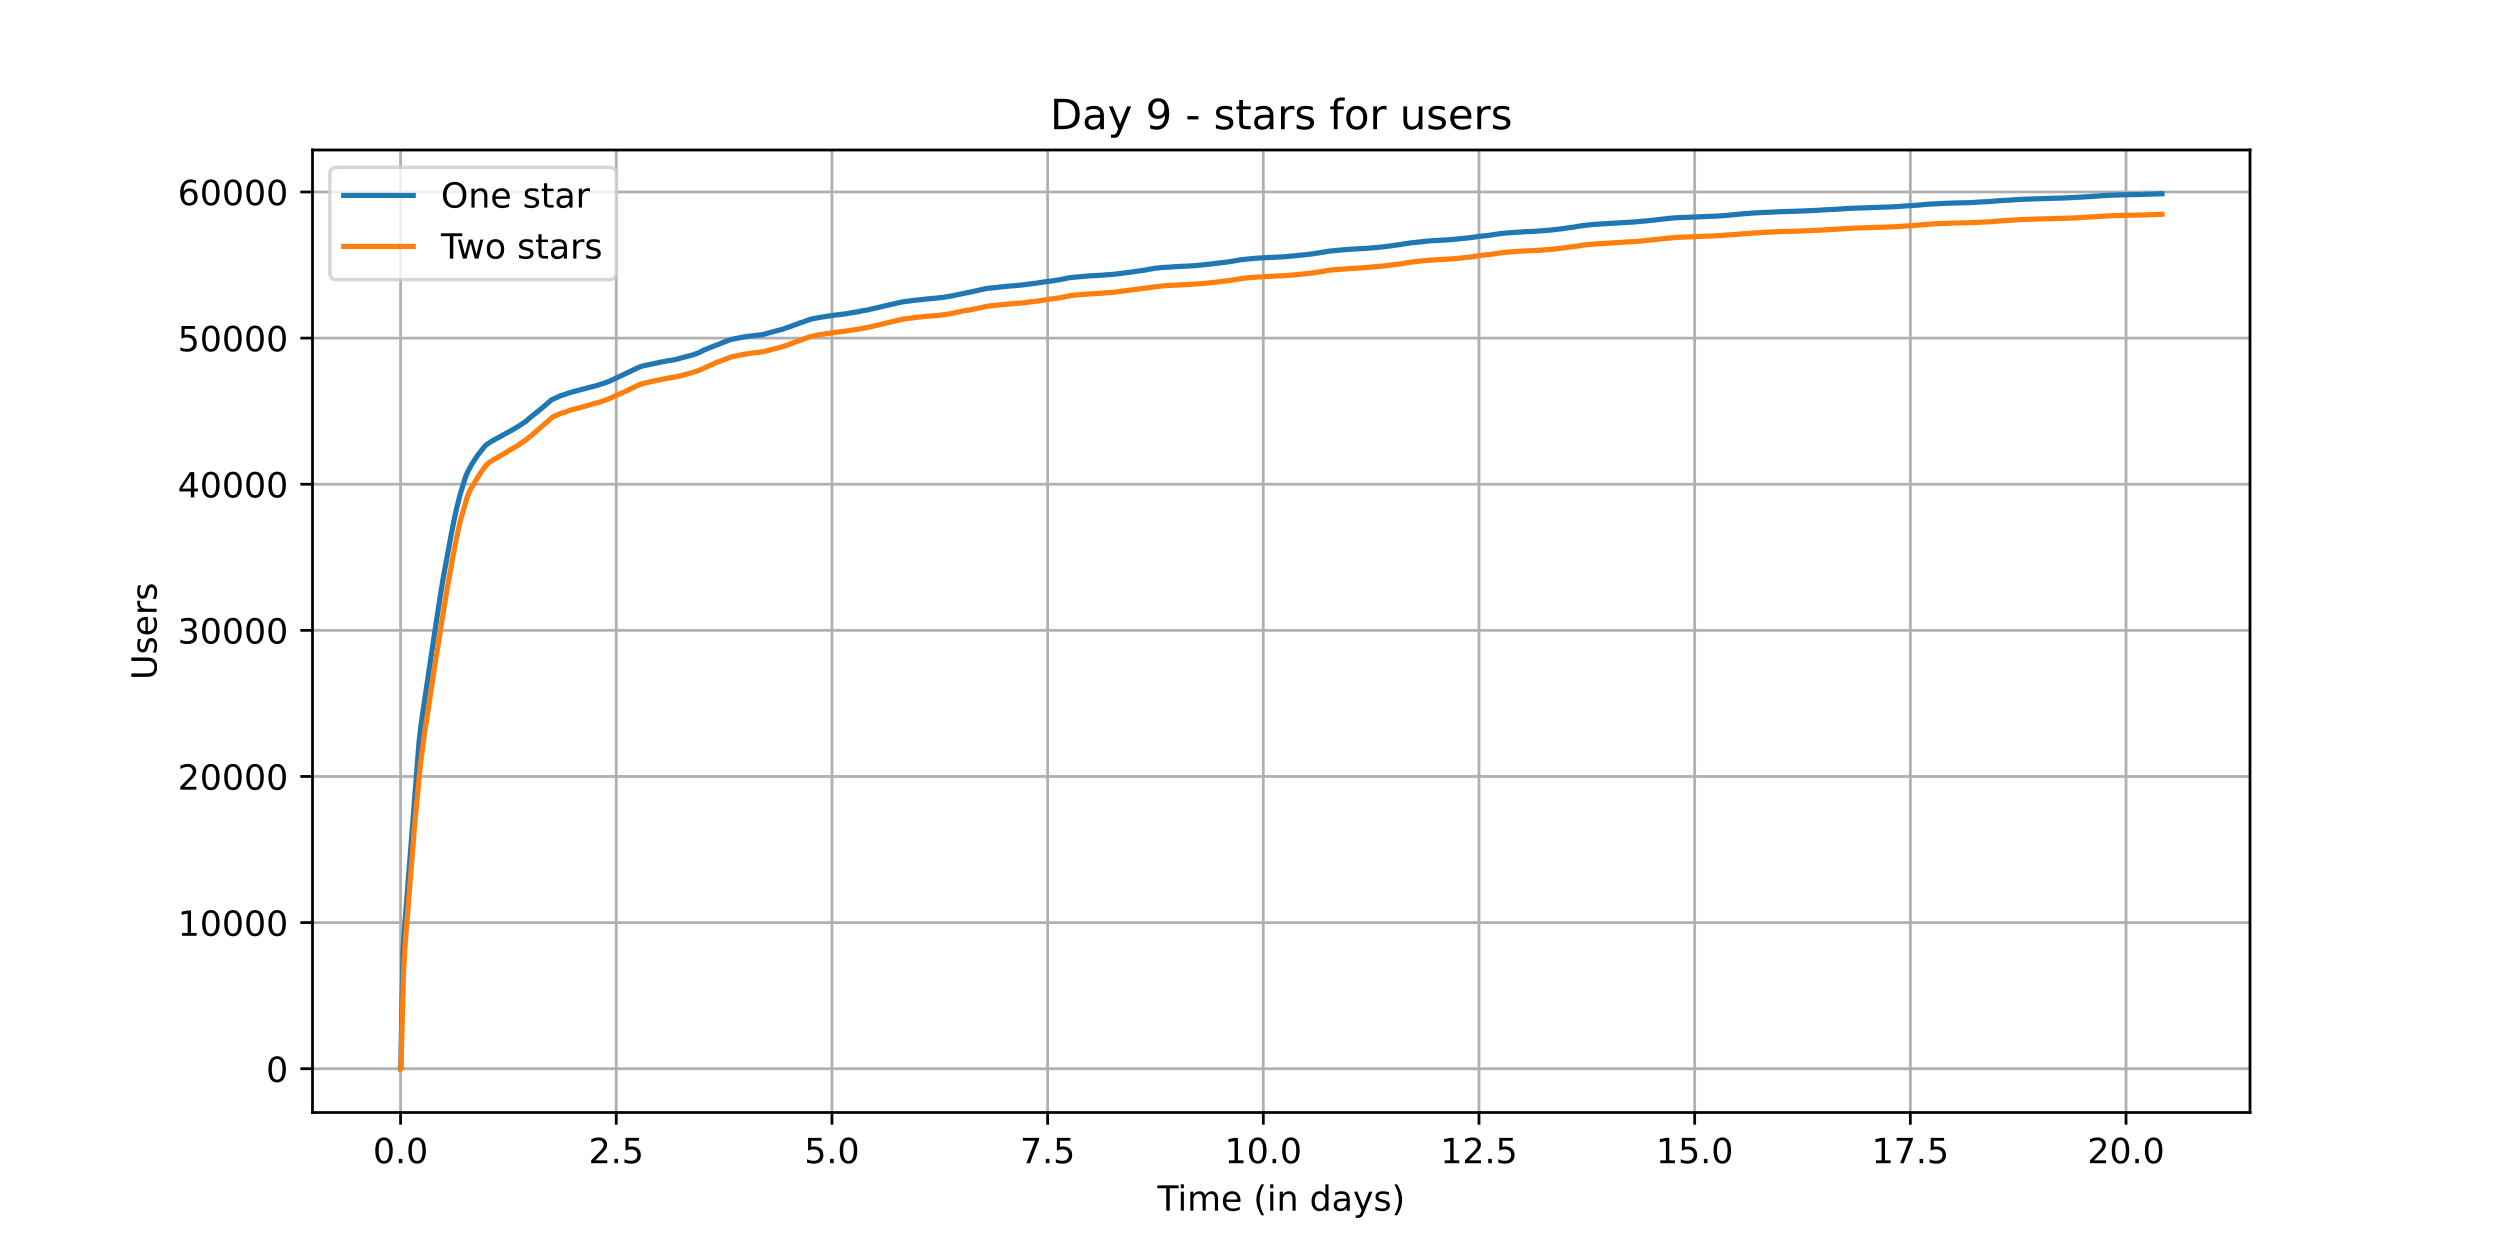 <?xml version="1.0" encoding="utf-8" standalone="no"?>
<!DOCTYPE svg PUBLIC "-//W3C//DTD SVG 1.1//EN"
  "http://www.w3.org/Graphics/SVG/1.1/DTD/svg11.dtd">
<!-- Created with matplotlib (https://matplotlib.org/) -->
<svg height="360pt" version="1.1" viewBox="0 0 720 360" width="720pt" xmlns="http://www.w3.org/2000/svg" xmlns:xlink="http://www.w3.org/1999/xlink">
 <defs>
  <style type="text/css">*{stroke-linecap:butt;stroke-linejoin:round;}</style>
 </defs>
 <g id="figure_1">
  <g id="patch_1">
   <path d="M 0 360 
L 720 360 
L 720 0 
L 0 0 
z
" style="fill:#ffffff;"/>
  </g>
  <g id="axes_1">
   <g id="patch_2">
    <path d="M 90 320.4 
L 648 320.4 
L 648 43.2 
L 90 43.2 
z
" style="fill:#ffffff;"/>
   </g>
   <g id="matplotlib.axis_1">
    <g id="xtick_1">
     <g id="line2d_1">
      <path clip-path="url(#p3777cc16d9)" d="M 115.364 320.4 
L 115.364 43.2 
" style="fill:none;stroke:#b0b0b0;stroke-linecap:square;stroke-width:0.8;"/>
     </g>
     <g id="line2d_2">
      <defs>
       <path d="M 0 0 
L 0 3.5 
" id="mdbc23b55b6" style="stroke:#000000;stroke-width:0.8;"/>
      </defs>
      <g>
       <use style="stroke:#000000;stroke-width:0.8;" x="115.364" xlink:href="#mdbc23b55b6" y="320.4"/>
      </g>
     </g>
     <g id="text_1">
      <!-- 0.0 -->
      <g transform="translate(107.412 334.998)scale(0.1 -0.1)">
       <defs>
        <path d="M 31.781 66.406 
Q 24.172 66.406 20.328 58.906 
Q 16.5 51.422 16.5 36.375 
Q 16.5 21.391 20.328 13.891 
Q 24.172 6.391 31.781 6.391 
Q 39.453 6.391 43.281 13.891 
Q 47.125 21.391 47.125 36.375 
Q 47.125 51.422 43.281 58.906 
Q 39.453 66.406 31.781 66.406 
z
M 31.781 74.219 
Q 44.047 74.219 50.516 64.516 
Q 56.984 54.828 56.984 36.375 
Q 56.984 17.969 50.516 8.266 
Q 44.047 -1.422 31.781 -1.422 
Q 19.531 -1.422 13.062 8.266 
Q 6.594 17.969 6.594 36.375 
Q 6.594 54.828 13.062 64.516 
Q 19.531 74.219 31.781 74.219 
z
" id="DejaVuSans-48"/>
        <path d="M 10.688 12.406 
L 21 12.406 
L 21 0 
L 10.688 0 
z
" id="DejaVuSans-46"/>
       </defs>
       <use xlink:href="#DejaVuSans-48"/>
       <use x="63.623" xlink:href="#DejaVuSans-46"/>
       <use x="95.41" xlink:href="#DejaVuSans-48"/>
      </g>
     </g>
    </g>
    <g id="xtick_2">
     <g id="line2d_3">
      <path clip-path="url(#p3777cc16d9)" d="M 177.48 320.4 
L 177.48 43.2 
" style="fill:none;stroke:#b0b0b0;stroke-linecap:square;stroke-width:0.8;"/>
     </g>
     <g id="line2d_4">
      <g>
       <use style="stroke:#000000;stroke-width:0.8;" x="177.48" xlink:href="#mdbc23b55b6" y="320.4"/>
      </g>
     </g>
     <g id="text_2">
      <!-- 2.5 -->
      <g transform="translate(169.529 334.998)scale(0.1 -0.1)">
       <defs>
        <path d="M 19.188 8.297 
L 53.609 8.297 
L 53.609 0 
L 7.328 0 
L 7.328 8.297 
Q 12.938 14.109 22.625 23.891 
Q 32.328 33.688 34.812 36.531 
Q 39.547 41.844 41.422 45.531 
Q 43.312 49.219 43.312 52.781 
Q 43.312 58.594 39.234 62.25 
Q 35.156 65.922 28.609 65.922 
Q 23.969 65.922 18.812 64.312 
Q 13.672 62.703 7.812 59.422 
L 7.812 69.391 
Q 13.766 71.781 18.938 73 
Q 24.125 74.219 28.422 74.219 
Q 39.75 74.219 46.484 68.547 
Q 53.219 62.891 53.219 53.422 
Q 53.219 48.922 51.531 44.891 
Q 49.859 40.875 45.406 35.406 
Q 44.188 33.984 37.641 27.219 
Q 31.109 20.453 19.188 8.297 
z
" id="DejaVuSans-50"/>
        <path d="M 10.797 72.906 
L 49.516 72.906 
L 49.516 64.594 
L 19.828 64.594 
L 19.828 46.734 
Q 21.969 47.469 24.109 47.828 
Q 26.266 48.188 28.422 48.188 
Q 40.625 48.188 47.75 41.5 
Q 54.891 34.812 54.891 23.391 
Q 54.891 11.625 47.562 5.094 
Q 40.234 -1.422 26.906 -1.422 
Q 22.312 -1.422 17.547 -0.641 
Q 12.797 0.141 7.719 1.703 
L 7.719 11.625 
Q 12.109 9.234 16.797 8.062 
Q 21.484 6.891 26.703 6.891 
Q 35.156 6.891 40.078 11.328 
Q 45.016 15.766 45.016 23.391 
Q 45.016 31 40.078 35.438 
Q 35.156 39.891 26.703 39.891 
Q 22.75 39.891 18.812 39.016 
Q 14.891 38.141 10.797 36.281 
z
" id="DejaVuSans-53"/>
       </defs>
       <use xlink:href="#DejaVuSans-50"/>
       <use x="63.623" xlink:href="#DejaVuSans-46"/>
       <use x="95.41" xlink:href="#DejaVuSans-53"/>
      </g>
     </g>
    </g>
    <g id="xtick_3">
     <g id="line2d_5">
      <path clip-path="url(#p3777cc16d9)" d="M 239.597 320.4 
L 239.597 43.2 
" style="fill:none;stroke:#b0b0b0;stroke-linecap:square;stroke-width:0.8;"/>
     </g>
     <g id="line2d_6">
      <g>
       <use style="stroke:#000000;stroke-width:0.8;" x="239.597" xlink:href="#mdbc23b55b6" y="320.4"/>
      </g>
     </g>
     <g id="text_3">
      <!-- 5.0 -->
      <g transform="translate(231.646 334.998)scale(0.1 -0.1)">
       <use xlink:href="#DejaVuSans-53"/>
       <use x="63.623" xlink:href="#DejaVuSans-46"/>
       <use x="95.41" xlink:href="#DejaVuSans-48"/>
      </g>
     </g>
    </g>
    <g id="xtick_4">
     <g id="line2d_7">
      <path clip-path="url(#p3777cc16d9)" d="M 301.714 320.4 
L 301.714 43.2 
" style="fill:none;stroke:#b0b0b0;stroke-linecap:square;stroke-width:0.8;"/>
     </g>
     <g id="line2d_8">
      <g>
       <use style="stroke:#000000;stroke-width:0.8;" x="301.714" xlink:href="#mdbc23b55b6" y="320.4"/>
      </g>
     </g>
     <g id="text_4">
      <!-- 7.5 -->
      <g transform="translate(293.763 334.998)scale(0.1 -0.1)">
       <defs>
        <path d="M 8.203 72.906 
L 55.078 72.906 
L 55.078 68.703 
L 28.609 0 
L 18.312 0 
L 43.219 64.594 
L 8.203 64.594 
z
" id="DejaVuSans-55"/>
       </defs>
       <use xlink:href="#DejaVuSans-55"/>
       <use x="63.623" xlink:href="#DejaVuSans-46"/>
       <use x="95.41" xlink:href="#DejaVuSans-53"/>
      </g>
     </g>
    </g>
    <g id="xtick_5">
     <g id="line2d_9">
      <path clip-path="url(#p3777cc16d9)" d="M 363.831 320.4 
L 363.831 43.2 
" style="fill:none;stroke:#b0b0b0;stroke-linecap:square;stroke-width:0.8;"/>
     </g>
     <g id="line2d_10">
      <g>
       <use style="stroke:#000000;stroke-width:0.8;" x="363.831" xlink:href="#mdbc23b55b6" y="320.4"/>
      </g>
     </g>
     <g id="text_5">
      <!-- 10.0 -->
      <g transform="translate(352.698 334.998)scale(0.1 -0.1)">
       <defs>
        <path d="M 12.406 8.297 
L 28.516 8.297 
L 28.516 63.922 
L 10.984 60.406 
L 10.984 69.391 
L 28.422 72.906 
L 38.281 72.906 
L 38.281 8.297 
L 54.391 8.297 
L 54.391 0 
L 12.406 0 
z
" id="DejaVuSans-49"/>
       </defs>
       <use xlink:href="#DejaVuSans-49"/>
       <use x="63.623" xlink:href="#DejaVuSans-48"/>
       <use x="127.246" xlink:href="#DejaVuSans-46"/>
       <use x="159.033" xlink:href="#DejaVuSans-48"/>
      </g>
     </g>
    </g>
    <g id="xtick_6">
     <g id="line2d_11">
      <path clip-path="url(#p3777cc16d9)" d="M 425.948 320.4 
L 425.948 43.2 
" style="fill:none;stroke:#b0b0b0;stroke-linecap:square;stroke-width:0.8;"/>
     </g>
     <g id="line2d_12">
      <g>
       <use style="stroke:#000000;stroke-width:0.8;" x="425.948" xlink:href="#mdbc23b55b6" y="320.4"/>
      </g>
     </g>
     <g id="text_6">
      <!-- 12.5 -->
      <g transform="translate(414.815 334.998)scale(0.1 -0.1)">
       <use xlink:href="#DejaVuSans-49"/>
       <use x="63.623" xlink:href="#DejaVuSans-50"/>
       <use x="127.246" xlink:href="#DejaVuSans-46"/>
       <use x="159.033" xlink:href="#DejaVuSans-53"/>
      </g>
     </g>
    </g>
    <g id="xtick_7">
     <g id="line2d_13">
      <path clip-path="url(#p3777cc16d9)" d="M 488.065 320.4 
L 488.065 43.2 
" style="fill:none;stroke:#b0b0b0;stroke-linecap:square;stroke-width:0.8;"/>
     </g>
     <g id="line2d_14">
      <g>
       <use style="stroke:#000000;stroke-width:0.8;" x="488.065" xlink:href="#mdbc23b55b6" y="320.4"/>
      </g>
     </g>
     <g id="text_7">
      <!-- 15.0 -->
      <g transform="translate(476.932 334.998)scale(0.1 -0.1)">
       <use xlink:href="#DejaVuSans-49"/>
       <use x="63.623" xlink:href="#DejaVuSans-53"/>
       <use x="127.246" xlink:href="#DejaVuSans-46"/>
       <use x="159.033" xlink:href="#DejaVuSans-48"/>
      </g>
     </g>
    </g>
    <g id="xtick_8">
     <g id="line2d_15">
      <path clip-path="url(#p3777cc16d9)" d="M 550.181 320.4 
L 550.181 43.2 
" style="fill:none;stroke:#b0b0b0;stroke-linecap:square;stroke-width:0.8;"/>
     </g>
     <g id="line2d_16">
      <g>
       <use style="stroke:#000000;stroke-width:0.8;" x="550.181" xlink:href="#mdbc23b55b6" y="320.4"/>
      </g>
     </g>
     <g id="text_8">
      <!-- 17.5 -->
      <g transform="translate(539.049 334.998)scale(0.1 -0.1)">
       <use xlink:href="#DejaVuSans-49"/>
       <use x="63.623" xlink:href="#DejaVuSans-55"/>
       <use x="127.246" xlink:href="#DejaVuSans-46"/>
       <use x="159.033" xlink:href="#DejaVuSans-53"/>
      </g>
     </g>
    </g>
    <g id="xtick_9">
     <g id="line2d_17">
      <path clip-path="url(#p3777cc16d9)" d="M 612.298 320.4 
L 612.298 43.2 
" style="fill:none;stroke:#b0b0b0;stroke-linecap:square;stroke-width:0.8;"/>
     </g>
     <g id="line2d_18">
      <g>
       <use style="stroke:#000000;stroke-width:0.8;" x="612.298" xlink:href="#mdbc23b55b6" y="320.4"/>
      </g>
     </g>
     <g id="text_9">
      <!-- 20.0 -->
      <g transform="translate(601.165 334.998)scale(0.1 -0.1)">
       <use xlink:href="#DejaVuSans-50"/>
       <use x="63.623" xlink:href="#DejaVuSans-48"/>
       <use x="127.246" xlink:href="#DejaVuSans-46"/>
       <use x="159.033" xlink:href="#DejaVuSans-48"/>
      </g>
     </g>
    </g>
    <g id="text_10">
     <!-- Time (in days) -->
     <g transform="translate(333.327 348.677)scale(0.1 -0.1)">
      <defs>
       <path d="M -0.297 72.906 
L 61.375 72.906 
L 61.375 64.594 
L 35.5 64.594 
L 35.5 0 
L 25.594 0 
L 25.594 64.594 
L -0.297 64.594 
z
" id="DejaVuSans-84"/>
       <path d="M 9.422 54.688 
L 18.406 54.688 
L 18.406 0 
L 9.422 0 
z
M 9.422 75.984 
L 18.406 75.984 
L 18.406 64.594 
L 9.422 64.594 
z
" id="DejaVuSans-105"/>
       <path d="M 52 44.188 
Q 55.375 50.25 60.062 53.125 
Q 64.75 56 71.094 56 
Q 79.641 56 84.281 50.016 
Q 88.922 44.047 88.922 33.016 
L 88.922 0 
L 79.891 0 
L 79.891 32.719 
Q 79.891 40.578 77.094 44.375 
Q 74.312 48.188 68.609 48.188 
Q 61.625 48.188 57.562 43.547 
Q 53.516 38.922 53.516 30.906 
L 53.516 0 
L 44.484 0 
L 44.484 32.719 
Q 44.484 40.625 41.703 44.406 
Q 38.922 48.188 33.109 48.188 
Q 26.219 48.188 22.156 43.531 
Q 18.109 38.875 18.109 30.906 
L 18.109 0 
L 9.078 0 
L 9.078 54.688 
L 18.109 54.688 
L 18.109 46.188 
Q 21.188 51.219 25.484 53.609 
Q 29.781 56 35.688 56 
Q 41.656 56 45.828 52.969 
Q 50 49.953 52 44.188 
z
" id="DejaVuSans-109"/>
       <path d="M 56.203 29.594 
L 56.203 25.203 
L 14.891 25.203 
Q 15.484 15.922 20.484 11.062 
Q 25.484 6.203 34.422 6.203 
Q 39.594 6.203 44.453 7.469 
Q 49.312 8.734 54.109 11.281 
L 54.109 2.781 
Q 49.266 0.734 44.188 -0.344 
Q 39.109 -1.422 33.891 -1.422 
Q 20.797 -1.422 13.156 6.188 
Q 5.516 13.812 5.516 26.812 
Q 5.516 40.234 12.766 48.109 
Q 20.016 56 32.328 56 
Q 43.359 56 49.781 48.891 
Q 56.203 41.797 56.203 29.594 
z
M 47.219 32.234 
Q 47.125 39.594 43.094 43.984 
Q 39.062 48.391 32.422 48.391 
Q 24.906 48.391 20.391 44.141 
Q 15.875 39.891 15.188 32.172 
z
" id="DejaVuSans-101"/>
       <path id="DejaVuSans-32"/>
       <path d="M 31 75.875 
Q 24.469 64.656 21.281 53.656 
Q 18.109 42.672 18.109 31.391 
Q 18.109 20.125 21.312 9.062 
Q 24.516 -2 31 -13.188 
L 23.188 -13.188 
Q 15.875 -1.703 12.234 9.375 
Q 8.594 20.453 8.594 31.391 
Q 8.594 42.281 12.203 53.312 
Q 15.828 64.359 23.188 75.875 
z
" id="DejaVuSans-40"/>
       <path d="M 54.891 33.016 
L 54.891 0 
L 45.906 0 
L 45.906 32.719 
Q 45.906 40.484 42.875 44.328 
Q 39.844 48.188 33.797 48.188 
Q 26.516 48.188 22.312 43.547 
Q 18.109 38.922 18.109 30.906 
L 18.109 0 
L 9.078 0 
L 9.078 54.688 
L 18.109 54.688 
L 18.109 46.188 
Q 21.344 51.125 25.703 53.562 
Q 30.078 56 35.797 56 
Q 45.219 56 50.047 50.172 
Q 54.891 44.344 54.891 33.016 
z
" id="DejaVuSans-110"/>
       <path d="M 45.406 46.391 
L 45.406 75.984 
L 54.391 75.984 
L 54.391 0 
L 45.406 0 
L 45.406 8.203 
Q 42.578 3.328 38.25 0.953 
Q 33.938 -1.422 27.875 -1.422 
Q 17.969 -1.422 11.734 6.484 
Q 5.516 14.406 5.516 27.297 
Q 5.516 40.188 11.734 48.094 
Q 17.969 56 27.875 56 
Q 33.938 56 38.25 53.625 
Q 42.578 51.266 45.406 46.391 
z
M 14.797 27.297 
Q 14.797 17.391 18.875 11.75 
Q 22.953 6.109 30.078 6.109 
Q 37.203 6.109 41.297 11.75 
Q 45.406 17.391 45.406 27.297 
Q 45.406 37.203 41.297 42.844 
Q 37.203 48.484 30.078 48.484 
Q 22.953 48.484 18.875 42.844 
Q 14.797 37.203 14.797 27.297 
z
" id="DejaVuSans-100"/>
       <path d="M 34.281 27.484 
Q 23.391 27.484 19.188 25 
Q 14.984 22.516 14.984 16.5 
Q 14.984 11.719 18.141 8.906 
Q 21.297 6.109 26.703 6.109 
Q 34.188 6.109 38.703 11.406 
Q 43.219 16.703 43.219 25.484 
L 43.219 27.484 
z
M 52.203 31.203 
L 52.203 0 
L 43.219 0 
L 43.219 8.297 
Q 40.141 3.328 35.547 0.953 
Q 30.953 -1.422 24.312 -1.422 
Q 15.922 -1.422 10.953 3.297 
Q 6 8.016 6 15.922 
Q 6 25.141 12.172 29.828 
Q 18.359 34.516 30.609 34.516 
L 43.219 34.516 
L 43.219 35.406 
Q 43.219 41.609 39.141 45 
Q 35.062 48.391 27.688 48.391 
Q 23 48.391 18.547 47.266 
Q 14.109 46.141 10.016 43.891 
L 10.016 52.203 
Q 14.938 54.109 19.578 55.047 
Q 24.219 56 28.609 56 
Q 40.484 56 46.344 49.844 
Q 52.203 43.703 52.203 31.203 
z
" id="DejaVuSans-97"/>
       <path d="M 32.172 -5.078 
Q 28.375 -14.844 24.75 -17.812 
Q 21.141 -20.797 15.094 -20.797 
L 7.906 -20.797 
L 7.906 -13.281 
L 13.188 -13.281 
Q 16.891 -13.281 18.938 -11.516 
Q 21 -9.766 23.484 -3.219 
L 25.094 0.875 
L 2.984 54.688 
L 12.5 54.688 
L 29.594 11.922 
L 46.688 54.688 
L 56.203 54.688 
z
" id="DejaVuSans-121"/>
       <path d="M 44.281 53.078 
L 44.281 44.578 
Q 40.484 46.531 36.375 47.5 
Q 32.281 48.484 27.875 48.484 
Q 21.188 48.484 17.844 46.438 
Q 14.5 44.391 14.5 40.281 
Q 14.5 37.156 16.891 35.375 
Q 19.281 33.594 26.516 31.984 
L 29.594 31.297 
Q 39.156 29.25 43.188 25.516 
Q 47.219 21.781 47.219 15.094 
Q 47.219 7.469 41.188 3.016 
Q 35.156 -1.422 24.609 -1.422 
Q 20.219 -1.422 15.453 -0.562 
Q 10.688 0.297 5.422 2 
L 5.422 11.281 
Q 10.406 8.688 15.234 7.391 
Q 20.062 6.109 24.812 6.109 
Q 31.156 6.109 34.562 8.281 
Q 37.984 10.453 37.984 14.406 
Q 37.984 18.062 35.516 20.016 
Q 33.062 21.969 24.703 23.781 
L 21.578 24.516 
Q 13.234 26.266 9.516 29.906 
Q 5.812 33.547 5.812 39.891 
Q 5.812 47.609 11.281 51.797 
Q 16.75 56 26.812 56 
Q 31.781 56 36.172 55.266 
Q 40.578 54.547 44.281 53.078 
z
" id="DejaVuSans-115"/>
       <path d="M 8.016 75.875 
L 15.828 75.875 
Q 23.141 64.359 26.781 53.312 
Q 30.422 42.281 30.422 31.391 
Q 30.422 20.453 26.781 9.375 
Q 23.141 -1.703 15.828 -13.188 
L 8.016 -13.188 
Q 14.5 -2 17.703 9.062 
Q 20.906 20.125 20.906 31.391 
Q 20.906 42.672 17.703 53.656 
Q 14.5 64.656 8.016 75.875 
z
" id="DejaVuSans-41"/>
      </defs>
      <use xlink:href="#DejaVuSans-84"/>
      <use x="57.959" xlink:href="#DejaVuSans-105"/>
      <use x="85.742" xlink:href="#DejaVuSans-109"/>
      <use x="183.154" xlink:href="#DejaVuSans-101"/>
      <use x="244.678" xlink:href="#DejaVuSans-32"/>
      <use x="276.465" xlink:href="#DejaVuSans-40"/>
      <use x="315.479" xlink:href="#DejaVuSans-105"/>
      <use x="343.262" xlink:href="#DejaVuSans-110"/>
      <use x="406.641" xlink:href="#DejaVuSans-32"/>
      <use x="438.428" xlink:href="#DejaVuSans-100"/>
      <use x="501.904" xlink:href="#DejaVuSans-97"/>
      <use x="563.184" xlink:href="#DejaVuSans-121"/>
      <use x="622.363" xlink:href="#DejaVuSans-115"/>
      <use x="674.463" xlink:href="#DejaVuSans-41"/>
     </g>
    </g>
   </g>
   <g id="matplotlib.axis_2">
    <g id="ytick_1">
     <g id="line2d_19">
      <path clip-path="url(#p3777cc16d9)" d="M 90 307.8 
L 648 307.8 
" style="fill:none;stroke:#b0b0b0;stroke-linecap:square;stroke-width:0.8;"/>
     </g>
     <g id="line2d_20">
      <defs>
       <path d="M 0 0 
L -3.5 0 
" id="m29ba60e6c9" style="stroke:#000000;stroke-width:0.8;"/>
      </defs>
      <g>
       <use style="stroke:#000000;stroke-width:0.8;" x="90" xlink:href="#m29ba60e6c9" y="307.8"/>
      </g>
     </g>
     <g id="text_11">
      <!-- 0 -->
      <g transform="translate(76.638 311.599)scale(0.1 -0.1)">
       <use xlink:href="#DejaVuSans-48"/>
      </g>
     </g>
    </g>
    <g id="ytick_2">
     <g id="line2d_21">
      <path clip-path="url(#p3777cc16d9)" d="M 90 265.714 
L 648 265.714 
" style="fill:none;stroke:#b0b0b0;stroke-linecap:square;stroke-width:0.8;"/>
     </g>
     <g id="line2d_22">
      <g>
       <use style="stroke:#000000;stroke-width:0.8;" x="90" xlink:href="#m29ba60e6c9" y="265.714"/>
      </g>
     </g>
     <g id="text_12">
      <!-- 10000 -->
      <g transform="translate(51.188 269.514)scale(0.1 -0.1)">
       <use xlink:href="#DejaVuSans-49"/>
       <use x="63.623" xlink:href="#DejaVuSans-48"/>
       <use x="127.246" xlink:href="#DejaVuSans-48"/>
       <use x="190.869" xlink:href="#DejaVuSans-48"/>
       <use x="254.492" xlink:href="#DejaVuSans-48"/>
      </g>
     </g>
    </g>
    <g id="ytick_3">
     <g id="line2d_23">
      <path clip-path="url(#p3777cc16d9)" d="M 90 223.629 
L 648 223.629 
" style="fill:none;stroke:#b0b0b0;stroke-linecap:square;stroke-width:0.8;"/>
     </g>
     <g id="line2d_24">
      <g>
       <use style="stroke:#000000;stroke-width:0.8;" x="90" xlink:href="#m29ba60e6c9" y="223.629"/>
      </g>
     </g>
     <g id="text_13">
      <!-- 20000 -->
      <g transform="translate(51.188 227.428)scale(0.1 -0.1)">
       <use xlink:href="#DejaVuSans-50"/>
       <use x="63.623" xlink:href="#DejaVuSans-48"/>
       <use x="127.246" xlink:href="#DejaVuSans-48"/>
       <use x="190.869" xlink:href="#DejaVuSans-48"/>
       <use x="254.492" xlink:href="#DejaVuSans-48"/>
      </g>
     </g>
    </g>
    <g id="ytick_4">
     <g id="line2d_25">
      <path clip-path="url(#p3777cc16d9)" d="M 90 181.543 
L 648 181.543 
" style="fill:none;stroke:#b0b0b0;stroke-linecap:square;stroke-width:0.8;"/>
     </g>
     <g id="line2d_26">
      <g>
       <use style="stroke:#000000;stroke-width:0.8;" x="90" xlink:href="#m29ba60e6c9" y="181.543"/>
      </g>
     </g>
     <g id="text_14">
      <!-- 30000 -->
      <g transform="translate(51.188 185.342)scale(0.1 -0.1)">
       <defs>
        <path d="M 40.578 39.312 
Q 47.656 37.797 51.625 33 
Q 55.609 28.219 55.609 21.188 
Q 55.609 10.406 48.188 4.484 
Q 40.766 -1.422 27.094 -1.422 
Q 22.516 -1.422 17.656 -0.516 
Q 12.797 0.391 7.625 2.203 
L 7.625 11.719 
Q 11.719 9.328 16.594 8.109 
Q 21.484 6.891 26.812 6.891 
Q 36.078 6.891 40.938 10.547 
Q 45.797 14.203 45.797 21.188 
Q 45.797 27.641 41.281 31.266 
Q 36.766 34.906 28.719 34.906 
L 20.219 34.906 
L 20.219 43.016 
L 29.109 43.016 
Q 36.375 43.016 40.234 45.922 
Q 44.094 48.828 44.094 54.297 
Q 44.094 59.906 40.109 62.906 
Q 36.141 65.922 28.719 65.922 
Q 24.656 65.922 20.016 65.031 
Q 15.375 64.156 9.812 62.312 
L 9.812 71.094 
Q 15.438 72.656 20.344 73.438 
Q 25.25 74.219 29.594 74.219 
Q 40.828 74.219 47.359 69.109 
Q 53.906 64.016 53.906 55.328 
Q 53.906 49.266 50.438 45.094 
Q 46.969 40.922 40.578 39.312 
z
" id="DejaVuSans-51"/>
       </defs>
       <use xlink:href="#DejaVuSans-51"/>
       <use x="63.623" xlink:href="#DejaVuSans-48"/>
       <use x="127.246" xlink:href="#DejaVuSans-48"/>
       <use x="190.869" xlink:href="#DejaVuSans-48"/>
       <use x="254.492" xlink:href="#DejaVuSans-48"/>
      </g>
     </g>
    </g>
    <g id="ytick_5">
     <g id="line2d_27">
      <path clip-path="url(#p3777cc16d9)" d="M 90 139.458 
L 648 139.458 
" style="fill:none;stroke:#b0b0b0;stroke-linecap:square;stroke-width:0.8;"/>
     </g>
     <g id="line2d_28">
      <g>
       <use style="stroke:#000000;stroke-width:0.8;" x="90" xlink:href="#m29ba60e6c9" y="139.458"/>
      </g>
     </g>
     <g id="text_15">
      <!-- 40000 -->
      <g transform="translate(51.188 143.257)scale(0.1 -0.1)">
       <defs>
        <path d="M 37.797 64.312 
L 12.891 25.391 
L 37.797 25.391 
z
M 35.203 72.906 
L 47.609 72.906 
L 47.609 25.391 
L 58.016 25.391 
L 58.016 17.188 
L 47.609 17.188 
L 47.609 0 
L 37.797 0 
L 37.797 17.188 
L 4.891 17.188 
L 4.891 26.703 
z
" id="DejaVuSans-52"/>
       </defs>
       <use xlink:href="#DejaVuSans-52"/>
       <use x="63.623" xlink:href="#DejaVuSans-48"/>
       <use x="127.246" xlink:href="#DejaVuSans-48"/>
       <use x="190.869" xlink:href="#DejaVuSans-48"/>
       <use x="254.492" xlink:href="#DejaVuSans-48"/>
      </g>
     </g>
    </g>
    <g id="ytick_6">
     <g id="line2d_29">
      <path clip-path="url(#p3777cc16d9)" d="M 90 97.372 
L 648 97.372 
" style="fill:none;stroke:#b0b0b0;stroke-linecap:square;stroke-width:0.8;"/>
     </g>
     <g id="line2d_30">
      <g>
       <use style="stroke:#000000;stroke-width:0.8;" x="90" xlink:href="#m29ba60e6c9" y="97.372"/>
      </g>
     </g>
     <g id="text_16">
      <!-- 50000 -->
      <g transform="translate(51.188 101.171)scale(0.1 -0.1)">
       <use xlink:href="#DejaVuSans-53"/>
       <use x="63.623" xlink:href="#DejaVuSans-48"/>
       <use x="127.246" xlink:href="#DejaVuSans-48"/>
       <use x="190.869" xlink:href="#DejaVuSans-48"/>
       <use x="254.492" xlink:href="#DejaVuSans-48"/>
      </g>
     </g>
    </g>
    <g id="ytick_7">
     <g id="line2d_31">
      <path clip-path="url(#p3777cc16d9)" d="M 90 55.287 
L 648 55.287 
" style="fill:none;stroke:#b0b0b0;stroke-linecap:square;stroke-width:0.8;"/>
     </g>
     <g id="line2d_32">
      <g>
       <use style="stroke:#000000;stroke-width:0.8;" x="90" xlink:href="#m29ba60e6c9" y="55.287"/>
      </g>
     </g>
     <g id="text_17">
      <!-- 60000 -->
      <g transform="translate(51.188 59.086)scale(0.1 -0.1)">
       <defs>
        <path d="M 33.016 40.375 
Q 26.375 40.375 22.484 35.828 
Q 18.609 31.297 18.609 23.391 
Q 18.609 15.531 22.484 10.953 
Q 26.375 6.391 33.016 6.391 
Q 39.656 6.391 43.531 10.953 
Q 47.406 15.531 47.406 23.391 
Q 47.406 31.297 43.531 35.828 
Q 39.656 40.375 33.016 40.375 
z
M 52.594 71.297 
L 52.594 62.312 
Q 48.875 64.062 45.094 64.984 
Q 41.312 65.922 37.594 65.922 
Q 27.828 65.922 22.672 59.328 
Q 17.531 52.734 16.797 39.406 
Q 19.672 43.656 24.016 45.922 
Q 28.375 48.188 33.594 48.188 
Q 44.578 48.188 50.953 41.516 
Q 57.328 34.859 57.328 23.391 
Q 57.328 12.156 50.688 5.359 
Q 44.047 -1.422 33.016 -1.422 
Q 20.359 -1.422 13.672 8.266 
Q 6.984 17.969 6.984 36.375 
Q 6.984 53.656 15.188 63.938 
Q 23.391 74.219 37.203 74.219 
Q 40.922 74.219 44.703 73.484 
Q 48.484 72.75 52.594 71.297 
z
" id="DejaVuSans-54"/>
       </defs>
       <use xlink:href="#DejaVuSans-54"/>
       <use x="63.623" xlink:href="#DejaVuSans-48"/>
       <use x="127.246" xlink:href="#DejaVuSans-48"/>
       <use x="190.869" xlink:href="#DejaVuSans-48"/>
       <use x="254.492" xlink:href="#DejaVuSans-48"/>
      </g>
     </g>
    </g>
    <g id="text_18">
     <!-- Users -->
     <g transform="translate(45.108 195.801)rotate(-90)scale(0.1 -0.1)">
      <defs>
       <path d="M 8.688 72.906 
L 18.609 72.906 
L 18.609 28.609 
Q 18.609 16.891 22.844 11.734 
Q 27.094 6.594 36.625 6.594 
Q 46.094 6.594 50.344 11.734 
Q 54.594 16.891 54.594 28.609 
L 54.594 72.906 
L 64.5 72.906 
L 64.5 27.391 
Q 64.5 13.141 57.438 5.859 
Q 50.391 -1.422 36.625 -1.422 
Q 22.797 -1.422 15.734 5.859 
Q 8.688 13.141 8.688 27.391 
z
" id="DejaVuSans-85"/>
       <path d="M 41.109 46.297 
Q 39.594 47.172 37.812 47.578 
Q 36.031 48 33.891 48 
Q 26.266 48 22.188 43.047 
Q 18.109 38.094 18.109 28.812 
L 18.109 0 
L 9.078 0 
L 9.078 54.688 
L 18.109 54.688 
L 18.109 46.188 
Q 20.953 51.172 25.484 53.578 
Q 30.031 56 36.531 56 
Q 37.453 56 38.578 55.875 
Q 39.703 55.766 41.062 55.516 
z
" id="DejaVuSans-114"/>
      </defs>
      <use xlink:href="#DejaVuSans-85"/>
      <use x="73.193" xlink:href="#DejaVuSans-115"/>
      <use x="125.293" xlink:href="#DejaVuSans-101"/>
      <use x="186.816" xlink:href="#DejaVuSans-114"/>
      <use x="227.93" xlink:href="#DejaVuSans-115"/>
     </g>
    </g>
   </g>
   <g id="line2d_33">
    <path clip-path="url(#p3777cc16d9)" d="M 115.364 307.8 
L 115.389 307.796 
L 115.441 306.508 
L 116.073 274.026 
L 116.552 266.762 
L 120.69 213.676 
L 121.323 208.356 
L 121.921 204.131 
L 124.624 185.992 
L 125 183.45 
L 126.9 170.988 
L 127.532 167.108 
L 129.927 154.061 
L 130.235 152.542 
L 130.799 149.638 
L 131.483 146.528 
L 132.612 142.063 
L 134.083 137.349 
L 134.682 135.939 
L 134.956 135.409 
L 135.144 135.068 
L 135.64 134.159 
L 135.845 133.768 
L 136.495 132.741 
L 136.752 132.337 
L 137.436 131.339 
L 137.675 130.965 
L 138.565 129.854 
L 139.129 129.151 
L 139.488 128.671 
L 139.693 128.469 
L 139.95 128.166 
L 141.695 127.026 
L 142.037 126.832 
L 144.611 125.439 
L 144.987 125.216 
L 147.298 123.97 
L 147.486 123.819 
L 147.863 123.625 
L 148.222 123.427 
L 149.248 122.804 
L 151.115 121.576 
L 151.679 121.184 
L 152.021 120.818 
L 152.415 120.511 
L 153.612 119.497 
L 154.074 119.164 
L 154.297 119 
L 154.57 118.747 
L 154.929 118.478 
L 155.237 118.217 
L 155.528 117.969 
L 155.751 117.805 
L 157.017 116.744 
L 158.763 115.191 
L 161.364 114.017 
L 161.638 113.916 
L 161.895 113.811 
L 162.374 113.701 
L 163.161 113.403 
L 163.417 113.297 
L 163.793 113.188 
L 164.512 112.961 
L 171.523 111.109 
L 171.797 111.042 
L 173.237 110.579 
L 173.802 110.419 
L 174.058 110.313 
L 174.794 110.069 
L 175.563 109.766 
L 175.854 109.627 
L 176.059 109.531 
L 176.315 109.425 
L 176.811 109.194 
L 177.461 108.849 
L 177.769 108.739 
L 183.875 105.827 
L 184.165 105.718 
L 185.003 105.432 
L 185.449 105.322 
L 188.613 104.649 
L 189.194 104.539 
L 189.622 104.447 
L 190.049 104.337 
L 192.101 103.95 
L 192.751 103.845 
L 193.076 103.807 
L 193.691 103.706 
L 193.948 103.651 
L 194.563 103.542 
L 198.498 102.469 
L 199.011 102.334 
L 199.473 102.225 
L 200.636 101.829 
L 201.029 101.669 
L 201.456 101.459 
L 201.661 101.374 
L 202.089 101.16 
L 202.824 100.747 
L 203.201 100.642 
L 203.628 100.453 
L 203.901 100.348 
L 205.287 99.792 
L 206.09 99.485 
L 206.295 99.405 
L 206.654 99.279 
L 207.355 98.997 
L 207.766 98.828 
L 208.416 98.563 
L 208.826 98.395 
L 209.664 98.096 
L 209.886 97.991 
L 210.519 97.801 
L 210.895 97.692 
L 211.066 97.667 
L 211.579 97.557 
L 211.955 97.49 
L 212.485 97.381 
L 214.315 97.04 
L 215.018 96.934 
L 215.411 96.863 
L 216.368 96.753 
L 216.693 96.716 
L 217.702 96.606 
L 218.711 96.471 
L 219.634 96.362 
L 219.942 96.274 
L 224.217 95.121 
L 224.679 95.015 
L 225.158 94.906 
L 226.065 94.578 
L 226.338 94.468 
L 227.621 94.043 
L 228.783 93.597 
L 229.142 93.488 
L 229.519 93.349 
L 229.827 93.239 
L 230.442 92.974 
L 230.972 92.835 
L 232.032 92.461 
L 233.144 92.04 
L 233.571 91.93 
L 233.896 91.825 
L 235.897 91.451 
L 236.667 91.341 
L 237.06 91.266 
L 237.727 91.165 
L 237.983 91.114 
L 238.787 91.005 
L 239.043 90.941 
L 239.813 90.832 
L 240.753 90.714 
L 241.728 90.605 
L 242.686 90.483 
L 243.609 90.373 
L 245.251 90.079 
L 245.969 89.978 
L 246.208 89.927 
L 246.807 89.818 
L 247.132 89.78 
L 247.628 89.675 
L 248.142 89.536 
L 248.827 89.426 
L 249.186 89.367 
L 249.938 89.258 
L 250.246 89.161 
L 259.157 87.099 
L 259.705 86.998 
L 259.961 86.939 
L 260.765 86.83 
L 261.723 86.708 
L 262.509 86.598 
L 263.433 86.485 
L 264.407 86.379 
L 264.699 86.354 
L 265.656 86.245 
L 266.597 86.127 
L 269.884 85.836 
L 270.671 85.727 
L 271.321 85.677 
L 272.09 85.571 
L 272.535 85.47 
L 273.339 85.361 
L 273.732 85.289 
L 274.399 85.18 
L 274.877 85.062 
L 275.39 84.953 
L 278.674 84.262 
L 279.341 84.153 
L 284.097 83.084 
L 285.02 82.975 
L 285.773 82.903 
L 287.056 82.798 
L 287.295 82.752 
L 288.304 82.617 
L 289.552 82.508 
L 290.373 82.415 
L 291.792 82.305 
L 292.408 82.263 
L 293.519 82.162 
L 293.741 82.137 
L 294.733 82.028 
L 295.81 81.872 
L 296.597 81.767 
L 296.922 81.729 
L 297.846 81.62 
L 298.136 81.598 
L 299.453 81.388 
L 300.308 81.279 
L 300.565 81.224 
L 301.694 81.06 
L 302.652 80.95 
L 302.994 80.904 
L 304.328 80.689 
L 305.047 80.584 
L 305.304 80.529 
L 305.834 80.42 
L 306.228 80.349 
L 306.775 80.239 
L 307.066 80.159 
L 307.596 80.05 
L 308.656 79.898 
L 309.871 79.793 
L 310.162 79.772 
L 311.445 79.663 
L 312.231 79.583 
L 313.565 79.473 
L 314.18 79.431 
L 316.079 79.322 
L 316.593 79.305 
L 318.116 79.195 
L 318.457 79.145 
L 320.236 79.035 
L 320.988 78.964 
L 321.843 78.854 
L 322.75 78.745 
L 323.605 78.64 
L 323.947 78.589 
L 324.802 78.48 
L 325.708 78.366 
L 326.495 78.257 
L 327.743 78.063 
L 328.615 77.954 
L 329.71 77.798 
L 330.275 77.693 
L 330.566 77.613 
L 331.233 77.504 
L 332.67 77.259 
L 333.663 77.15 
L 334.518 77.053 
L 336.347 76.944 
L 336.929 76.914 
L 338.485 76.805 
L 338.792 76.775 
L 341.135 76.666 
L 341.665 76.649 
L 343.648 76.54 
L 344.281 76.493 
L 345.204 76.384 
L 345.837 76.342 
L 346.863 76.233 
L 347.718 76.136 
L 348.795 76.026 
L 349.822 75.883 
L 350.728 75.778 
L 350.95 75.749 
L 351.891 75.639 
L 352.557 75.584 
L 353.293 75.475 
L 353.807 75.42 
L 354.456 75.311 
L 355.945 75.058 
L 356.527 74.953 
L 356.937 74.869 
L 357.656 74.76 
L 361.915 74.356 
L 363.899 74.246 
L 364.48 74.217 
L 366.806 74.111 
L 367.011 74.09 
L 369.405 73.981 
L 370.14 73.909 
L 371.389 73.8 
L 372.004 73.758 
L 373.184 73.648 
L 374.193 73.51 
L 375.612 73.4 
L 376.502 73.291 
L 377.391 73.181 
L 378.297 73.068 
L 378.913 72.958 
L 379.238 72.916 
L 379.99 72.807 
L 380.383 72.731 
L 381.273 72.622 
L 381.752 72.504 
L 382.367 72.399 
L 382.726 72.34 
L 383.786 72.23 
L 384.573 72.15 
L 385.941 72.041 
L 386.693 71.965 
L 388.044 71.856 
L 388.762 71.788 
L 390.814 71.679 
L 391.396 71.645 
L 393.465 71.536 
L 394.2 71.464 
L 395.636 71.359 
L 395.944 71.325 
L 397.158 71.216 
L 397.928 71.136 
L 398.8 71.027 
L 399.706 70.913 
L 400.561 70.804 
L 401.536 70.673 
L 402.254 70.568 
L 402.596 70.522 
L 403.315 70.416 
L 403.639 70.374 
L 404.152 70.265 
L 405.281 70.101 
L 406.085 69.991 
L 407.06 69.865 
L 408.239 69.756 
L 409.06 69.667 
L 409.966 69.558 
L 410.736 69.478 
L 411.967 69.368 
L 412.258 69.343 
L 414.087 69.234 
L 414.703 69.196 
L 416.96 69.086 
L 417.695 69.015 
L 419.013 68.905 
L 419.731 68.838 
L 420.587 68.729 
L 421.288 68.666 
L 422.553 68.556 
L 423.442 68.451 
L 424.28 68.342 
L 425.596 68.127 
L 426.434 68.022 
L 426.776 67.975 
L 428.264 67.866 
L 428.521 67.815 
L 429.684 67.643 
L 430.283 67.538 
L 430.54 67.487 
L 431.361 67.399 
L 432.062 67.289 
L 432.917 67.193 
L 433.909 67.087 
L 434.2 67.062 
L 435.962 66.953 
L 436.629 66.902 
L 438.492 66.793 
L 439.211 66.73 
L 441.861 66.62 
L 442.152 66.599 
L 443.776 66.49 
L 444.46 66.435 
L 445.64 66.326 
L 446.221 66.292 
L 447.298 66.183 
L 448.239 66.06 
L 449.316 65.955 
L 449.573 65.901 
L 450.496 65.791 
L 451.71 65.602 
L 452.497 65.492 
L 453.404 65.379 
L 454.019 65.269 
L 454.327 65.181 
L 455.165 65.071 
L 456.294 64.907 
L 457.612 64.798 
L 458.621 64.659 
L 460.28 64.55 
L 460.93 64.499 
L 463.033 64.39 
L 463.7 64.335 
L 465.581 64.226 
L 466.196 64.188 
L 468.077 64.078 
L 468.676 64.045 
L 470.574 63.935 
L 471.289 63.872 
L 472.298 63.763 
L 472.879 63.733 
L 474.093 63.624 
L 474.914 63.531 
L 475.957 63.422 
L 476.641 63.363 
L 477.393 63.253 
L 478.163 63.178 
L 479.052 63.068 
L 479.805 62.992 
L 480.78 62.883 
L 481.601 62.795 
L 483.278 62.685 
L 483.791 62.668 
L 486.511 62.559 
L 487.041 62.542 
L 489.674 62.433 
L 490.272 62.399 
L 493.008 62.29 
L 493.521 62.273 
L 495.522 62.163 
L 495.864 62.117 
L 497.522 62.008 
L 498.309 61.928 
L 499.523 61.818 
L 499.728 61.793 
L 500.891 61.684 
L 501.678 61.599 
L 503.08 61.494 
L 503.354 61.477 
L 504.671 61.368 
L 504.945 61.351 
L 506.895 61.242 
L 507.459 61.212 
L 510.025 61.103 
L 510.555 61.082 
L 512.521 60.972 
L 513.051 60.955 
L 517.207 60.846 
L 517.771 60.817 
L 520.199 60.707 
L 520.746 60.686 
L 523.448 60.577 
L 524.098 60.526 
L 525.688 60.417 
L 526.252 60.387 
L 528.664 60.278 
L 528.972 60.248 
L 530.785 60.139 
L 531.503 60.076 
L 533.282 59.966 
L 533.778 59.958 
L 537.164 59.849 
L 537.677 59.832 
L 540.481 59.722 
L 541.028 59.701 
L 544.653 59.592 
L 545.252 59.558 
L 547.047 59.449 
L 547.731 59.39 
L 549.185 59.28 
L 549.681 59.268 
L 551.442 59.158 
L 552.161 59.095 
L 553.461 58.986 
L 554.281 58.893 
L 555.889 58.784 
L 556.538 58.738 
L 558.812 58.628 
L 559.445 58.586 
L 562.558 58.477 
L 563.071 58.46 
L 567.859 58.35 
L 568.526 58.296 
L 569.979 58.19 
L 570.253 58.174 
L 572.818 58.064 
L 573.468 58.014 
L 574.477 57.904 
L 575.212 57.833 
L 577.35 57.723 
L 578 57.677 
L 579.761 57.568 
L 580.36 57.53 
L 582.172 57.42 
L 582.754 57.391 
L 585.798 57.281 
L 586.072 57.265 
L 589.868 57.155 
L 590.433 57.13 
L 594.417 57.02 
L 595.015 56.987 
L 597.273 56.877 
L 597.837 56.848 
L 599.804 56.743 
L 600.112 56.713 
L 602.131 56.604 
L 602.473 56.558 
L 603.055 56.524 
L 604.8 56.414 
L 605.125 56.377 
L 607.16 56.267 
L 607.759 56.229 
L 610.905 56.12 
L 611.418 56.107 
L 616.685 55.998 
L 617.25 55.973 
L 620.773 55.863 
L 621.354 55.834 
L 622.636 55.8 
L 622.636 55.8 
" style="fill:none;stroke:#1f77b4;stroke-linecap:square;stroke-width:1.5;"/>
   </g>
   <g id="line2d_34">
    <path clip-path="url(#p3777cc16d9)" d="M 115.364 307.8 
L 115.441 307.724 
L 115.509 306.794 
L 115.697 298.735 
L 116.244 279.359 
L 116.672 272.023 
L 118.809 245.303 
L 119.339 238.632 
L 121.066 220.178 
L 122.109 212.325 
L 122.349 210.595 
L 123.426 203.743 
L 123.648 202.19 
L 124.486 196.66 
L 125.052 192.78 
L 128.695 170.003 
L 130.816 158.4 
L 131.124 156.763 
L 132.492 150.303 
L 132.698 149.52 
L 134.562 143.119 
L 135.195 141.579 
L 135.708 140.645 
L 136.136 139.879 
L 136.684 138.936 
L 137.06 138.313 
L 137.316 137.938 
L 138.684 135.775 
L 138.821 135.586 
L 139.3 134.971 
L 139.728 134.365 
L 139.83 134.235 
L 140.309 133.713 
L 140.497 133.566 
L 140.685 133.385 
L 141.079 133.073 
L 141.335 132.926 
L 142.311 132.328 
L 142.791 132.009 
L 143.032 131.899 
L 144.025 131.297 
L 144.438 131.036 
L 144.731 130.893 
L 146.067 130.119 
L 146.375 129.9 
L 146.563 129.791 
L 146.854 129.618 
L 147.161 129.412 
L 147.623 129.189 
L 148.068 128.903 
L 148.478 128.701 
L 148.752 128.532 
L 149.06 128.347 
L 149.573 127.985 
L 150.379 127.446 
L 150.978 127.009 
L 151.234 126.832 
L 151.816 126.415 
L 152.175 126.125 
L 152.654 125.713 
L 152.843 125.607 
L 153.253 125.296 
L 153.578 124.955 
L 154.656 124.029 
L 154.929 123.768 
L 155.237 123.562 
L 157.12 121.879 
L 157.291 121.769 
L 159.123 120.107 
L 161.262 119.181 
L 161.57 119.071 
L 162.271 118.84 
L 162.699 118.731 
L 164.016 118.2 
L 168.616 116.967 
L 169.215 116.79 
L 169.659 116.685 
L 170.378 116.45 
L 173.169 115.663 
L 173.46 115.528 
L 174.879 115.065 
L 177.905 113.68 
L 178.162 113.575 
L 178.607 113.386 
L 179.222 113.129 
L 179.752 112.872 
L 180.402 112.603 
L 180.642 112.472 
L 181.155 112.241 
L 181.394 112.106 
L 181.873 111.875 
L 182.13 111.723 
L 182.284 111.631 
L 182.489 111.538 
L 183.122 111.273 
L 183.396 111.096 
L 184.149 110.797 
L 184.901 110.541 
L 185.243 110.435 
L 185.825 110.263 
L 186.492 110.158 
L 187.125 109.968 
L 187.689 109.859 
L 188.168 109.745 
L 190.186 109.358 
L 190.562 109.249 
L 192.511 108.878 
L 193.229 108.769 
L 194.735 108.512 
L 195.249 108.403 
L 195.762 108.268 
L 196.258 108.167 
L 196.514 108.112 
L 199.165 107.346 
L 199.404 107.254 
L 199.917 107.149 
L 200.26 107.027 
L 200.653 106.917 
L 201.405 106.627 
L 201.85 106.429 
L 202.38 106.189 
L 205.133 104.964 
L 205.389 104.863 
L 205.68 104.682 
L 206.979 104.169 
L 207.817 103.853 
L 208.262 103.664 
L 209.356 103.251 
L 210.416 102.881 
L 210.792 102.742 
L 211.34 102.637 
L 211.562 102.57 
L 212.109 102.46 
L 214.434 102.006 
L 215.257 101.896 
L 216.727 101.648 
L 218.061 101.539 
L 219.173 101.379 
L 219.942 101.269 
L 225.517 99.809 
L 225.723 99.729 
L 227.091 99.287 
L 227.432 99.102 
L 228.304 98.795 
L 228.578 98.685 
L 229.502 98.344 
L 229.827 98.235 
L 230.579 97.978 
L 230.801 97.869 
L 231.793 97.515 
L 231.981 97.452 
L 232.323 97.343 
L 233.401 96.939 
L 236.154 96.366 
L 237.094 96.257 
L 237.504 96.177 
L 238.667 96.004 
L 239.351 95.895 
L 239.761 95.815 
L 240.719 95.706 
L 241.061 95.655 
L 242.002 95.546 
L 242.959 95.419 
L 243.951 95.31 
L 244.344 95.238 
L 245.08 95.129 
L 246.38 94.923 
L 247.217 94.818 
L 247.491 94.75 
L 247.867 94.645 
L 248.263 94.569 
L 249.989 94.254 
L 250.571 94.144 
L 259.653 92.002 
L 260.286 91.893 
L 261.295 91.758 
L 262.15 91.648 
L 263.296 91.48 
L 264.134 91.371 
L 264.459 91.329 
L 265.708 91.219 
L 266.597 91.11 
L 269.132 90.912 
L 270.466 90.803 
L 271.372 90.693 
L 272.312 90.584 
L 273.715 90.352 
L 274.262 90.243 
L 278.178 89.401 
L 279.204 89.292 
L 279.666 89.182 
L 280.093 89.077 
L 280.453 89.022 
L 284.438 88.164 
L 285.482 88.054 
L 285.841 88 
L 286.423 87.966 
L 287.432 87.857 
L 287.757 87.819 
L 288.885 87.709 
L 289.655 87.629 
L 290.749 87.52 
L 291.33 87.486 
L 292.784 87.377 
L 293.502 87.314 
L 294.904 87.204 
L 296.033 87.036 
L 296.853 86.926 
L 297.64 86.842 
L 298.53 86.733 
L 299.522 86.598 
L 300.155 86.493 
L 300.565 86.413 
L 301.865 86.207 
L 302.772 86.097 
L 303.781 85.963 
L 304.482 85.853 
L 305.424 85.735 
L 305.834 85.626 
L 306.262 85.533 
L 306.912 85.424 
L 308.845 85.058 
L 310.127 84.948 
L 310.452 84.906 
L 311.855 84.797 
L 312.573 84.734 
L 314.18 84.624 
L 314.813 84.582 
L 316.849 84.473 
L 317.499 84.422 
L 318.868 84.313 
L 319.466 84.279 
L 320.766 84.17 
L 332.568 82.621 
L 332.893 82.579 
L 333.782 82.47 
L 334.107 82.432 
L 334.979 82.322 
L 335.544 82.293 
L 337.424 82.183 
L 337.989 82.158 
L 339.579 82.049 
L 340.109 82.028 
L 342.503 81.918 
L 343.204 81.855 
L 345.067 81.746 
L 345.769 81.687 
L 347.205 81.577 
L 347.941 81.506 
L 348.847 81.396 
L 349.548 81.338 
L 350.369 81.232 
L 350.591 81.203 
L 351.6 81.068 
L 352.575 80.959 
L 352.865 80.934 
L 353.772 80.824 
L 355.004 80.635 
L 355.723 80.525 
L 356.116 80.454 
L 357.262 80.281 
L 358.101 80.172 
L 358.443 80.125 
L 359.384 80.016 
L 360.068 79.957 
L 361.282 79.848 
L 361.881 79.81 
L 363.967 79.7 
L 364.6 79.654 
L 366.772 79.545 
L 367.387 79.503 
L 369.952 79.393 
L 370.277 79.355 
L 371.799 79.246 
L 372.483 79.187 
L 373.731 79.078 
L 374.689 78.955 
L 375.8 78.85 
L 376.126 78.812 
L 377.271 78.707 
L 377.648 78.644 
L 378.503 78.535 
L 378.862 78.48 
L 379.648 78.375 
L 380.041 78.303 
L 381.409 78.08 
L 382.025 77.971 
L 382.435 77.887 
L 383.239 77.777 
L 383.923 77.718 
L 385.325 77.613 
L 385.616 77.592 
L 387.035 77.482 
L 387.617 77.449 
L 388.848 77.339 
L 389.412 77.31 
L 391.207 77.201 
L 391.823 77.163 
L 393.191 77.057 
L 393.465 77.041 
L 394.627 76.935 
L 394.952 76.897 
L 396.32 76.788 
L 397.004 76.733 
L 398.27 76.624 
L 399.108 76.527 
L 399.945 76.422 
L 400.253 76.388 
L 401.04 76.279 
L 401.963 76.161 
L 402.989 76.052 
L 403.383 75.98 
L 404.819 75.74 
L 405.469 75.635 
L 405.76 75.614 
L 406.991 75.42 
L 407.76 75.311 
L 408.462 75.252 
L 409.505 75.143 
L 410.24 75.075 
L 411.591 74.966 
L 411.899 74.936 
L 413.506 74.827 
L 414.173 74.772 
L 416.499 74.663 
L 416.789 74.638 
L 418.43 74.528 
L 419.03 74.494 
L 420.193 74.385 
L 421.151 74.263 
L 421.972 74.154 
L 422.673 74.09 
L 423.938 73.981 
L 424.177 73.939 
L 425.784 73.661 
L 426.486 73.552 
L 427.204 73.489 
L 428.264 73.379 
L 429.085 73.291 
L 429.855 73.186 
L 430.112 73.131 
L 431.241 72.967 
L 432.028 72.857 
L 432.267 72.811 
L 433.345 72.706 
L 433.721 72.643 
L 435.055 72.533 
L 435.671 72.491 
L 437.261 72.382 
L 437.98 72.319 
L 440.425 72.209 
L 440.698 72.197 
L 443.007 72.087 
L 443.588 72.053 
L 444.853 71.944 
L 445.537 71.885 
L 447.008 71.776 
L 447.88 71.675 
L 448.889 71.565 
L 449.248 71.506 
L 450.325 71.397 
L 450.684 71.342 
L 451.71 71.203 
L 452.634 71.094 
L 453.523 70.984 
L 454.31 70.875 
L 455.747 70.631 
L 456.534 70.522 
L 457.287 70.45 
L 458.501 70.341 
L 459.271 70.265 
L 461.015 70.155 
L 461.58 70.13 
L 463.443 70.021 
L 464.11 69.966 
L 466.162 69.857 
L 466.795 69.81 
L 468.419 69.701 
L 469.035 69.663 
L 470.968 69.554 
L 473.307 69.364 
L 474.144 69.255 
L 474.999 69.158 
L 476.111 69.049 
L 476.76 68.998 
L 477.598 68.893 
L 477.923 68.855 
L 478.916 68.746 
L 479.719 68.657 
L 481.002 68.552 
L 481.345 68.506 
L 482.422 68.396 
L 482.73 68.367 
L 485.707 68.257 
L 486.237 68.236 
L 488.905 68.127 
L 489.503 68.089 
L 492.581 67.984 
L 492.854 67.967 
L 495.111 67.858 
L 495.727 67.82 
L 497.164 67.71 
L 497.813 67.66 
L 499.557 67.55 
L 500.378 67.458 
L 501.951 67.348 
L 502.635 67.294 
L 504.26 67.188 
L 504.602 67.142 
L 505.218 67.1 
L 506.98 66.991 
L 507.596 66.953 
L 509.665 66.843 
L 510.23 66.818 
L 512.504 66.709 
L 512.778 66.692 
L 517.446 66.582 
L 518.01 66.557 
L 520.336 66.448 
L 520.883 66.427 
L 524.029 66.317 
L 524.713 66.262 
L 526.03 66.153 
L 526.56 66.132 
L 528.767 66.023 
L 529.417 65.972 
L 531.264 65.863 
L 531.931 65.808 
L 534.035 65.699 
L 534.616 65.665 
L 538.19 65.555 
L 538.737 65.53 
L 542.789 65.421 
L 543.32 65.4 
L 546.056 65.29 
L 546.739 65.231 
L 548.364 65.122 
L 549.014 65.071 
L 550.519 64.962 
L 551.083 64.933 
L 552.52 64.827 
L 552.811 64.802 
L 554.128 64.693 
L 554.811 64.634 
L 556.111 64.524 
L 556.761 64.474 
L 559.291 64.373 
L 559.497 64.356 
L 562.797 64.247 
L 563.344 64.226 
L 568.047 64.116 
L 568.577 64.095 
L 570.698 63.99 
L 570.903 63.965 
L 573.554 63.855 
L 574.272 63.788 
L 575.401 63.678 
L 576.085 63.62 
L 577.812 63.51 
L 578.393 63.476 
L 579.966 63.367 
L 580.497 63.35 
L 581.779 63.241 
L 582.327 63.215 
L 586.174 63.11 
L 586.465 63.085 
L 590.467 62.976 
L 590.98 62.959 
L 595.46 62.849 
L 595.939 62.841 
L 598.111 62.731 
L 598.402 62.71 
L 600.095 62.601 
L 600.711 62.563 
L 602.678 62.454 
L 603.346 62.399 
L 605.398 62.29 
L 606.014 62.252 
L 607.827 62.142 
L 608.391 62.113 
L 612.804 62.003 
L 613.282 61.995 
L 617.78 61.886 
L 618.276 61.873 
L 621.2 61.764 
L 621.73 61.742 
L 622.636 61.709 
L 622.636 61.709 
" style="fill:none;stroke:#ff7f0e;stroke-linecap:square;stroke-width:1.5;"/>
   </g>
   <g id="patch_3">
    <path d="M 90 320.4 
L 90 43.2 
" style="fill:none;stroke:#000000;stroke-linecap:square;stroke-linejoin:miter;stroke-width:0.8;"/>
   </g>
   <g id="patch_4">
    <path d="M 648 320.4 
L 648 43.2 
" style="fill:none;stroke:#000000;stroke-linecap:square;stroke-linejoin:miter;stroke-width:0.8;"/>
   </g>
   <g id="patch_5">
    <path d="M 90 320.4 
L 648 320.4 
" style="fill:none;stroke:#000000;stroke-linecap:square;stroke-linejoin:miter;stroke-width:0.8;"/>
   </g>
   <g id="patch_6">
    <path d="M 90 43.2 
L 648 43.2 
" style="fill:none;stroke:#000000;stroke-linecap:square;stroke-linejoin:miter;stroke-width:0.8;"/>
   </g>
   <g id="text_19">
    <!-- Day 9 - stars for users -->
    <g transform="translate(302.426 37.2)scale(0.12 -0.12)">
     <defs>
      <path d="M 19.672 64.797 
L 19.672 8.109 
L 31.594 8.109 
Q 46.688 8.109 53.688 14.938 
Q 60.688 21.781 60.688 36.531 
Q 60.688 51.172 53.688 57.984 
Q 46.688 64.797 31.594 64.797 
z
M 9.812 72.906 
L 30.078 72.906 
Q 51.266 72.906 61.172 64.094 
Q 71.094 55.281 71.094 36.531 
Q 71.094 17.672 61.125 8.828 
Q 51.172 0 30.078 0 
L 9.812 0 
z
" id="DejaVuSans-68"/>
      <path d="M 10.984 1.516 
L 10.984 10.5 
Q 14.703 8.734 18.5 7.812 
Q 22.312 6.891 25.984 6.891 
Q 35.75 6.891 40.891 13.453 
Q 46.047 20.016 46.781 33.406 
Q 43.953 29.203 39.594 26.953 
Q 35.25 24.703 29.984 24.703 
Q 19.047 24.703 12.672 31.312 
Q 6.297 37.938 6.297 49.422 
Q 6.297 60.641 12.938 67.422 
Q 19.578 74.219 30.609 74.219 
Q 43.266 74.219 49.922 64.516 
Q 56.594 54.828 56.594 36.375 
Q 56.594 19.141 48.406 8.859 
Q 40.234 -1.422 26.422 -1.422 
Q 22.703 -1.422 18.891 -0.688 
Q 15.094 0.047 10.984 1.516 
z
M 30.609 32.422 
Q 37.25 32.422 41.125 36.953 
Q 45.016 41.5 45.016 49.422 
Q 45.016 57.281 41.125 61.844 
Q 37.25 66.406 30.609 66.406 
Q 23.969 66.406 20.094 61.844 
Q 16.219 57.281 16.219 49.422 
Q 16.219 41.5 20.094 36.953 
Q 23.969 32.422 30.609 32.422 
z
" id="DejaVuSans-57"/>
      <path d="M 4.891 31.391 
L 31.203 31.391 
L 31.203 23.391 
L 4.891 23.391 
z
" id="DejaVuSans-45"/>
      <path d="M 18.312 70.219 
L 18.312 54.688 
L 36.812 54.688 
L 36.812 47.703 
L 18.312 47.703 
L 18.312 18.016 
Q 18.312 11.328 20.141 9.422 
Q 21.969 7.516 27.594 7.516 
L 36.812 7.516 
L 36.812 0 
L 27.594 0 
Q 17.188 0 13.234 3.875 
Q 9.281 7.766 9.281 18.016 
L 9.281 47.703 
L 2.688 47.703 
L 2.688 54.688 
L 9.281 54.688 
L 9.281 70.219 
z
" id="DejaVuSans-116"/>
      <path d="M 37.109 75.984 
L 37.109 68.5 
L 28.516 68.5 
Q 23.688 68.5 21.797 66.547 
Q 19.922 64.594 19.922 59.516 
L 19.922 54.688 
L 34.719 54.688 
L 34.719 47.703 
L 19.922 47.703 
L 19.922 0 
L 10.891 0 
L 10.891 47.703 
L 2.297 47.703 
L 2.297 54.688 
L 10.891 54.688 
L 10.891 58.5 
Q 10.891 67.625 15.141 71.797 
Q 19.391 75.984 28.609 75.984 
z
" id="DejaVuSans-102"/>
      <path d="M 30.609 48.391 
Q 23.391 48.391 19.188 42.75 
Q 14.984 37.109 14.984 27.297 
Q 14.984 17.484 19.156 11.844 
Q 23.344 6.203 30.609 6.203 
Q 37.797 6.203 41.984 11.859 
Q 46.188 17.531 46.188 27.297 
Q 46.188 37.016 41.984 42.703 
Q 37.797 48.391 30.609 48.391 
z
M 30.609 56 
Q 42.328 56 49.016 48.375 
Q 55.719 40.766 55.719 27.297 
Q 55.719 13.875 49.016 6.219 
Q 42.328 -1.422 30.609 -1.422 
Q 18.844 -1.422 12.172 6.219 
Q 5.516 13.875 5.516 27.297 
Q 5.516 40.766 12.172 48.375 
Q 18.844 56 30.609 56 
z
" id="DejaVuSans-111"/>
      <path d="M 8.5 21.578 
L 8.5 54.688 
L 17.484 54.688 
L 17.484 21.922 
Q 17.484 14.156 20.5 10.266 
Q 23.531 6.391 29.594 6.391 
Q 36.859 6.391 41.078 11.031 
Q 45.312 15.672 45.312 23.688 
L 45.312 54.688 
L 54.297 54.688 
L 54.297 0 
L 45.312 0 
L 45.312 8.406 
Q 42.047 3.422 37.719 1 
Q 33.406 -1.422 27.688 -1.422 
Q 18.266 -1.422 13.375 4.438 
Q 8.5 10.297 8.5 21.578 
z
M 31.109 56 
z
" id="DejaVuSans-117"/>
     </defs>
     <use xlink:href="#DejaVuSans-68"/>
     <use x="77.002" xlink:href="#DejaVuSans-97"/>
     <use x="138.281" xlink:href="#DejaVuSans-121"/>
     <use x="197.461" xlink:href="#DejaVuSans-32"/>
     <use x="229.248" xlink:href="#DejaVuSans-57"/>
     <use x="292.871" xlink:href="#DejaVuSans-32"/>
     <use x="324.658" xlink:href="#DejaVuSans-45"/>
     <use x="360.742" xlink:href="#DejaVuSans-32"/>
     <use x="392.529" xlink:href="#DejaVuSans-115"/>
     <use x="444.629" xlink:href="#DejaVuSans-116"/>
     <use x="483.838" xlink:href="#DejaVuSans-97"/>
     <use x="545.117" xlink:href="#DejaVuSans-114"/>
     <use x="586.23" xlink:href="#DejaVuSans-115"/>
     <use x="638.33" xlink:href="#DejaVuSans-32"/>
     <use x="670.117" xlink:href="#DejaVuSans-102"/>
     <use x="705.322" xlink:href="#DejaVuSans-111"/>
     <use x="766.504" xlink:href="#DejaVuSans-114"/>
     <use x="807.617" xlink:href="#DejaVuSans-32"/>
     <use x="839.404" xlink:href="#DejaVuSans-117"/>
     <use x="902.783" xlink:href="#DejaVuSans-115"/>
     <use x="954.883" xlink:href="#DejaVuSans-101"/>
     <use x="1016.406" xlink:href="#DejaVuSans-114"/>
     <use x="1057.52" xlink:href="#DejaVuSans-115"/>
    </g>
   </g>
   <g id="legend_1">
    <g id="patch_7">
     <path d="M 97 80.556 
L 175.511 80.556 
Q 177.511 80.556 177.511 78.556 
L 177.511 50.2 
Q 177.511 48.2 175.511 48.2 
L 97 48.2 
Q 95 48.2 95 50.2 
L 95 78.556 
Q 95 80.556 97 80.556 
z
" style="fill:#ffffff;opacity:0.8;stroke:#cccccc;stroke-linejoin:miter;"/>
    </g>
    <g id="line2d_35">
     <path d="M 99 56.298 
L 119 56.298 
" style="fill:none;stroke:#1f77b4;stroke-linecap:square;stroke-width:1.5;"/>
    </g>
    <g id="line2d_36"/>
    <g id="text_20">
     <!-- One star -->
     <g transform="translate(127 59.798)scale(0.1 -0.1)">
      <defs>
       <path d="M 39.406 66.219 
Q 28.656 66.219 22.328 58.203 
Q 16.016 50.203 16.016 36.375 
Q 16.016 22.609 22.328 14.594 
Q 28.656 6.594 39.406 6.594 
Q 50.141 6.594 56.422 14.594 
Q 62.703 22.609 62.703 36.375 
Q 62.703 50.203 56.422 58.203 
Q 50.141 66.219 39.406 66.219 
z
M 39.406 74.219 
Q 54.734 74.219 63.906 63.938 
Q 73.094 53.656 73.094 36.375 
Q 73.094 19.141 63.906 8.859 
Q 54.734 -1.422 39.406 -1.422 
Q 24.031 -1.422 14.812 8.828 
Q 5.609 19.094 5.609 36.375 
Q 5.609 53.656 14.812 63.938 
Q 24.031 74.219 39.406 74.219 
z
" id="DejaVuSans-79"/>
      </defs>
      <use xlink:href="#DejaVuSans-79"/>
      <use x="78.711" xlink:href="#DejaVuSans-110"/>
      <use x="142.09" xlink:href="#DejaVuSans-101"/>
      <use x="203.613" xlink:href="#DejaVuSans-32"/>
      <use x="235.4" xlink:href="#DejaVuSans-115"/>
      <use x="287.5" xlink:href="#DejaVuSans-116"/>
      <use x="326.709" xlink:href="#DejaVuSans-97"/>
      <use x="387.988" xlink:href="#DejaVuSans-114"/>
     </g>
    </g>
    <g id="line2d_37">
     <path d="M 99 70.977 
L 119 70.977 
" style="fill:none;stroke:#ff7f0e;stroke-linecap:square;stroke-width:1.5;"/>
    </g>
    <g id="line2d_38"/>
    <g id="text_21">
     <!-- Two stars -->
     <g transform="translate(127 74.477)scale(0.1 -0.1)">
      <defs>
       <path d="M 4.203 54.688 
L 13.188 54.688 
L 24.422 12.016 
L 35.594 54.688 
L 46.188 54.688 
L 57.422 12.016 
L 68.609 54.688 
L 77.594 54.688 
L 63.281 0 
L 52.688 0 
L 40.922 44.828 
L 29.109 0 
L 18.5 0 
z
" id="DejaVuSans-119"/>
      </defs>
      <use xlink:href="#DejaVuSans-84"/>
      <use x="44.584" xlink:href="#DejaVuSans-119"/>
      <use x="126.371" xlink:href="#DejaVuSans-111"/>
      <use x="187.553" xlink:href="#DejaVuSans-32"/>
      <use x="219.34" xlink:href="#DejaVuSans-115"/>
      <use x="271.439" xlink:href="#DejaVuSans-116"/>
      <use x="310.648" xlink:href="#DejaVuSans-97"/>
      <use x="371.928" xlink:href="#DejaVuSans-114"/>
      <use x="413.041" xlink:href="#DejaVuSans-115"/>
     </g>
    </g>
   </g>
  </g>
 </g>
 <defs>
  <clipPath id="p3777cc16d9">
   <rect height="277.2" width="558" x="90" y="43.2"/>
  </clipPath>
 </defs>
</svg>
